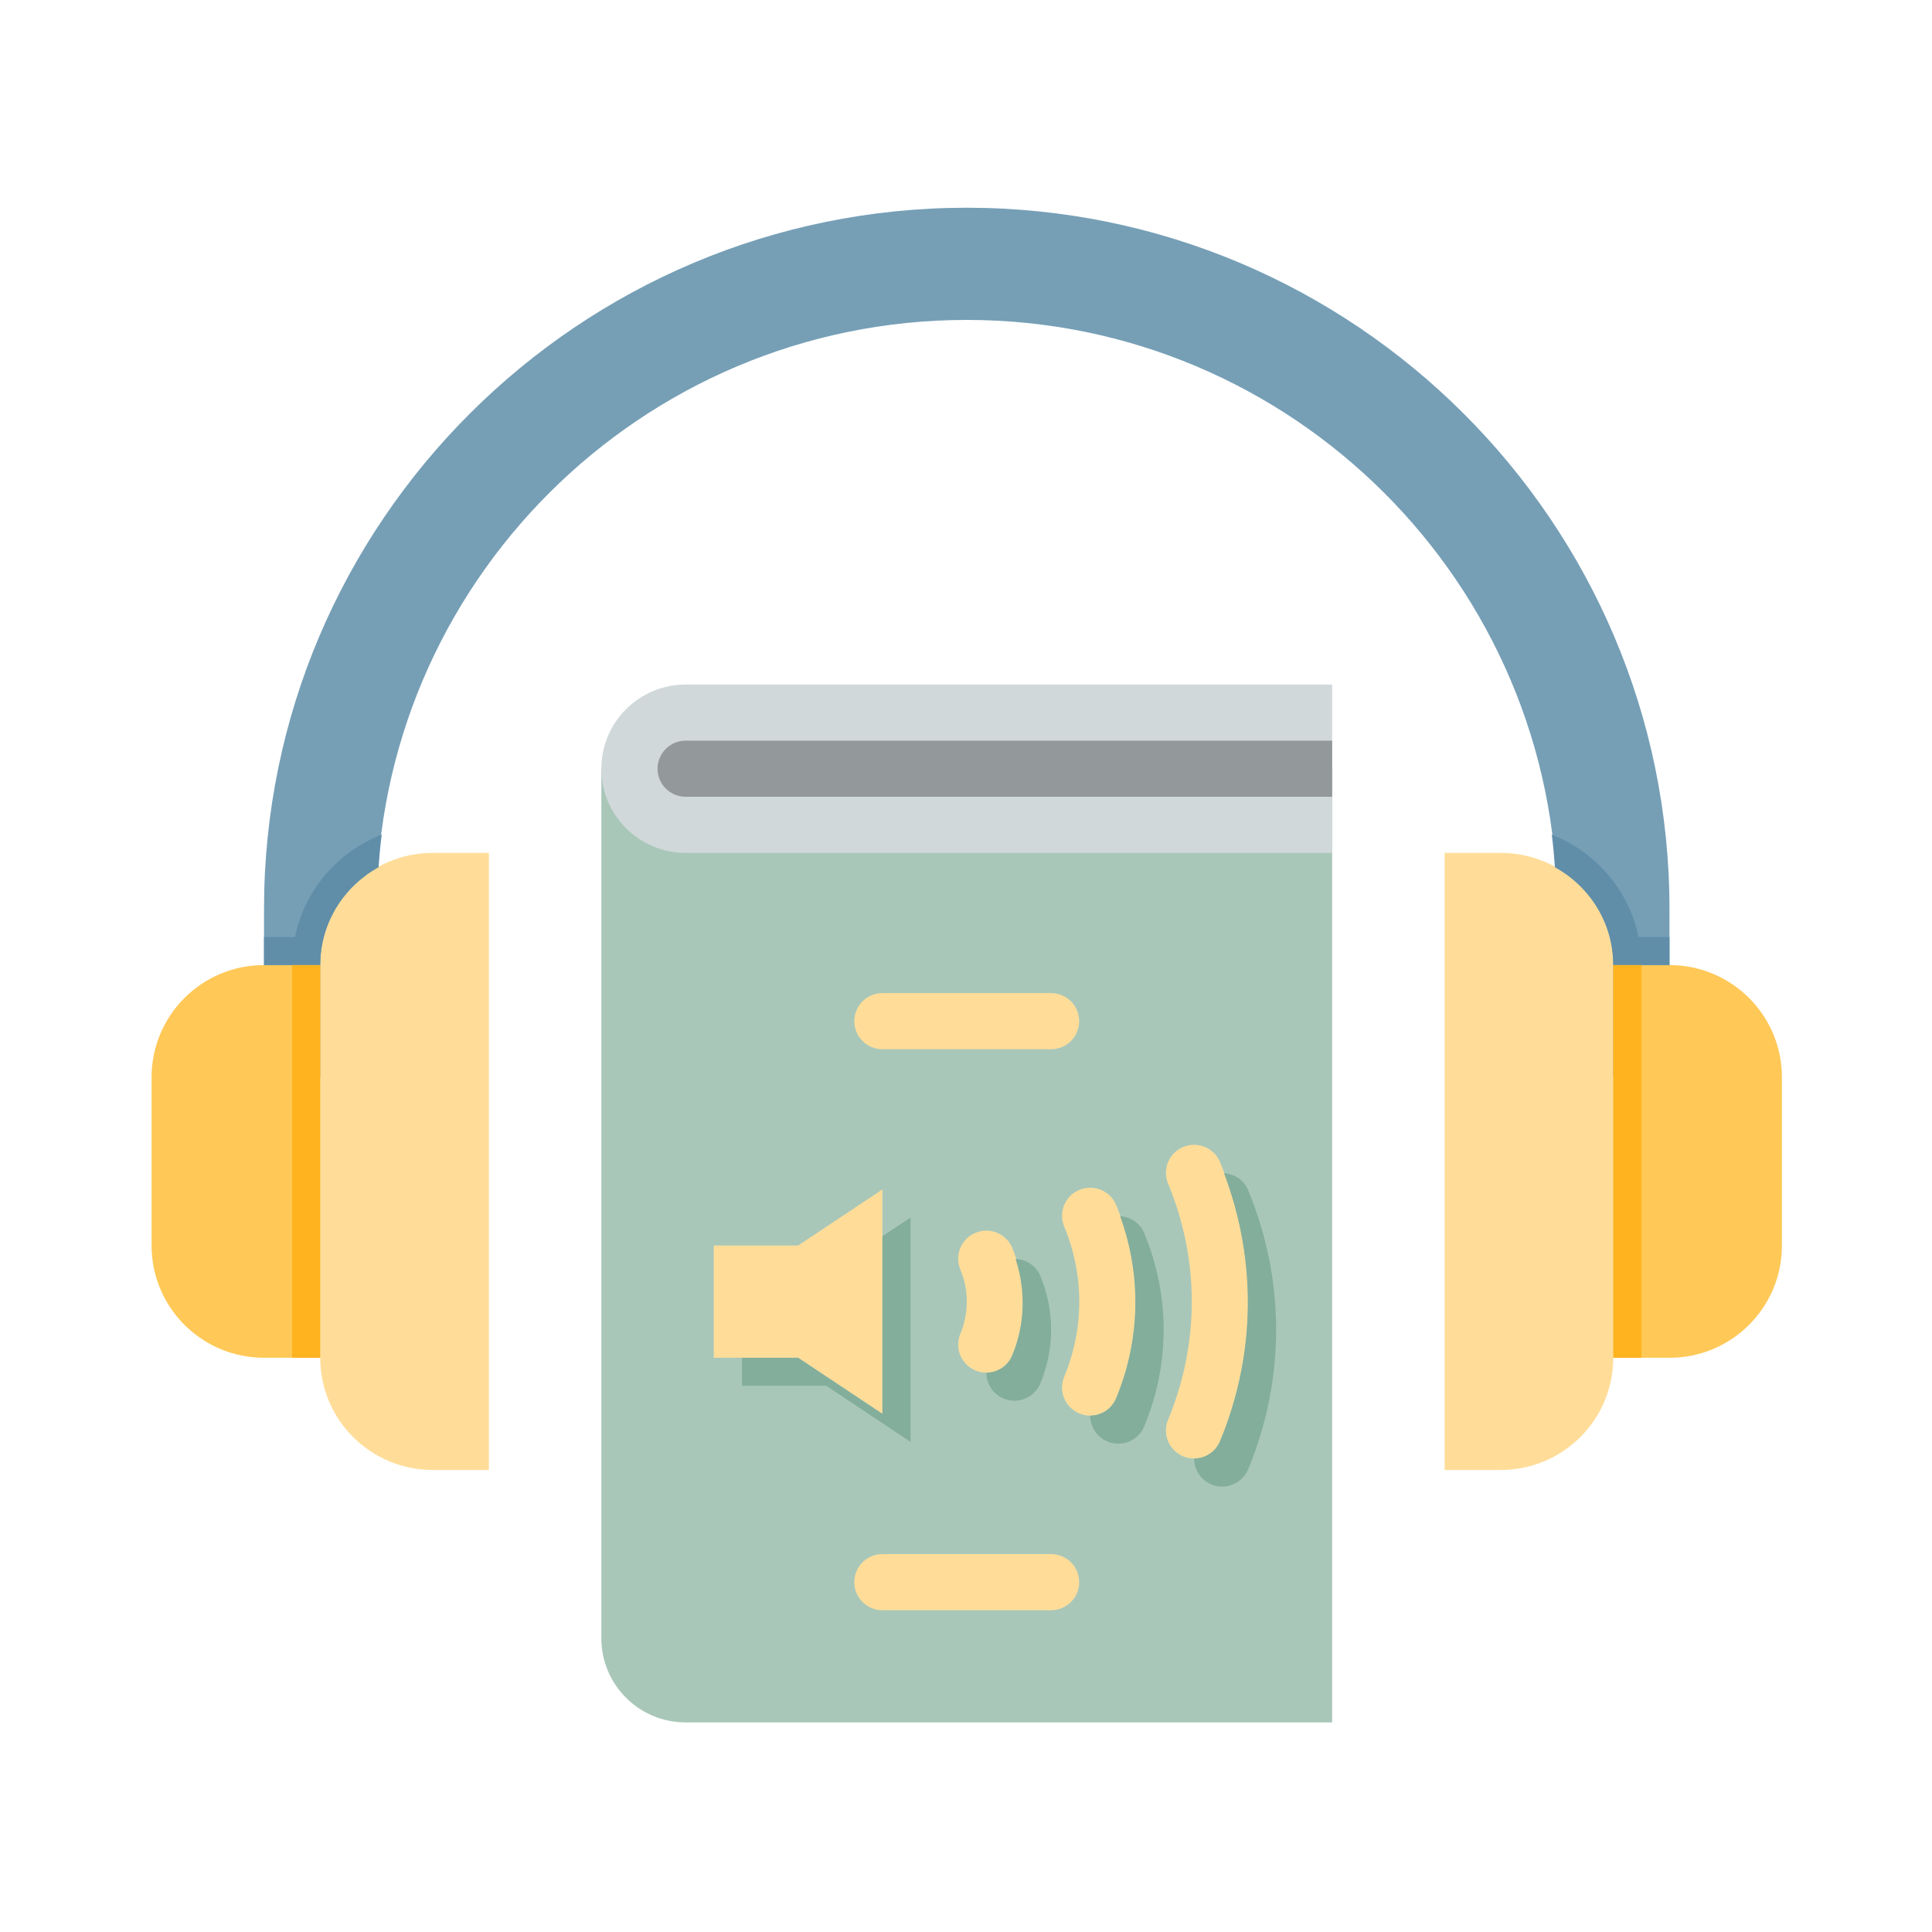 <svg xmlns="http://www.w3.org/2000/svg" xmlns:xlink="http://www.w3.org/1999/xlink" width="500" zoomAndPan="magnify" viewBox="0 0 375 375" height="500" preserveAspectRatio="xMidYMid meet" version="1.0"><defs><clipPath id="id1"><path d="M 116 149 L 259 149 L 259 334.32 L 116 334.32 Z M 116 149 " clip-rule="nonzero"/></clipPath><clipPath id="id2"><path d="M 51 40.32 L 325 40.32 L 325 210 L 51 210 Z M 51 40.32 " clip-rule="nonzero"/></clipPath><clipPath id="id3"><path d="M 313 187 L 345.895 187 L 345.895 264 L 313 264 Z M 313 187 " clip-rule="nonzero"/></clipPath><clipPath id="id4"><path d="M 29.395 187 L 63 187 L 63 264 L 29.395 264 Z M 29.395 187 " clip-rule="nonzero"/></clipPath></defs><g clip-path="url(#id1)"><path fill="#a9c7b9" d="M 258.574 334.32 L 133.086 334.32 C 124.043 334.32 116.719 327.008 116.719 317.984 L 116.719 149.207 L 258.574 149.207 Z M 258.574 334.32 " fill-opacity="1" fill-rule="nonzero"/></g><path fill="#d0d8da" d="M 258.574 165.543 L 133.086 165.543 C 124.043 165.543 116.719 158.23 116.719 149.207 C 116.719 140.188 124.043 132.875 133.086 132.875 L 258.574 132.875 Z M 258.574 165.543 " fill-opacity="1" fill-rule="nonzero"/><path fill="#93999a" d="M 258.574 154.652 L 133.086 154.652 C 130.074 154.652 127.629 152.215 127.629 149.207 C 127.629 146.203 130.074 143.762 133.086 143.762 L 258.574 143.762 Z M 258.574 154.652 " fill-opacity="1" fill-rule="nonzero"/><g clip-path="url(#id2)"><path fill="#769fb6" d="M 324.047 209.098 L 302.223 209.098 L 302.223 176.43 C 302.223 113.383 250.82 62.098 187.645 62.098 C 124.465 62.098 73.07 113.383 73.07 176.43 L 73.07 209.098 L 51.246 209.098 L 51.246 176.43 C 51.246 101.379 112.434 40.32 187.645 40.32 C 262.855 40.32 324.047 101.379 324.047 176.43 Z M 324.047 209.098 " fill-opacity="1" fill-rule="nonzero"/></g><path fill="#ffdd99" d="M 291.309 285.32 L 280.398 285.32 L 280.398 165.543 L 291.309 165.543 C 303.363 165.543 313.133 175.293 313.133 187.32 L 313.133 263.543 C 313.133 275.566 303.363 285.32 291.309 285.32 Z M 291.309 285.32 " fill-opacity="1" fill-rule="nonzero"/><g clip-path="url(#id3)"><path fill="#ffc857" d="M 324.047 263.543 L 313.133 263.543 L 313.133 187.32 L 324.047 187.32 C 336.098 187.32 345.871 197.07 345.871 209.098 L 345.871 241.762 C 345.871 253.789 336.098 263.543 324.047 263.543 Z M 324.047 263.543 " fill-opacity="1" fill-rule="nonzero"/></g><path fill="#ffdd99" d="M 83.98 285.32 L 94.895 285.32 L 94.895 165.543 L 83.98 165.543 C 71.93 165.543 62.156 175.293 62.156 187.32 L 62.156 263.543 C 62.156 275.566 71.93 285.32 83.98 285.32 Z M 83.98 285.32 " fill-opacity="1" fill-rule="nonzero"/><g clip-path="url(#id4)"><path fill="#ffc857" d="M 51.246 263.543 L 62.156 263.543 L 62.156 187.32 L 51.246 187.32 C 39.191 187.32 29.422 197.07 29.422 209.098 L 29.422 241.762 C 29.422 253.789 39.191 263.543 51.246 263.543 Z M 51.246 263.543 " fill-opacity="1" fill-rule="nonzero"/></g><path fill="#ffdd99" d="M 154.91 241.762 L 138.543 241.762 L 138.543 263.543 L 154.91 263.543 L 171.277 274.43 L 171.277 230.875 Z M 154.91 241.762 " fill-opacity="1" fill-rule="nonzero"/><path fill="#ffdd99" d="M 231.77 283.102 C 231.07 283.102 230.359 282.969 229.68 282.684 C 226.895 281.535 225.574 278.352 226.727 275.574 C 232.859 260.793 232.859 244.512 226.727 229.73 C 225.574 226.953 226.895 223.77 229.68 222.621 C 232.461 221.484 235.66 222.789 236.809 225.57 C 244.055 243.039 244.055 262.273 236.809 279.738 C 235.941 281.836 233.906 283.102 231.77 283.102 Z M 231.77 283.102 " fill-opacity="1" fill-rule="nonzero"/><path fill="#ffdd99" d="M 211.602 274.77 C 210.906 274.77 210.195 274.633 209.512 274.348 C 206.73 273.199 205.41 270.016 206.562 267.234 C 210.469 257.824 210.469 247.469 206.562 238.066 C 205.406 235.289 206.727 232.105 209.512 230.949 C 212.289 229.809 215.492 231.113 216.645 233.895 C 221.668 245.988 221.668 259.305 216.645 271.402 C 215.77 273.504 213.734 274.77 211.602 274.77 Z M 211.602 274.77 " fill-opacity="1" fill-rule="nonzero"/><path fill="#ffdd99" d="M 191.438 266.434 C 190.746 266.434 190.035 266.297 189.352 266.012 C 186.57 264.863 185.25 261.68 186.402 258.898 C 188.078 254.867 188.078 250.426 186.402 246.398 C 185.25 243.621 186.57 240.434 189.359 239.285 C 192.148 238.125 195.332 239.453 196.484 242.238 C 199.273 248.957 199.273 256.355 196.484 263.074 C 195.609 265.168 193.574 266.434 191.438 266.434 Z M 191.438 266.434 " fill-opacity="1" fill-rule="nonzero"/><path fill="#ffdd99" d="M 204.012 312.543 L 171.277 312.543 C 168.266 312.543 165.82 310.102 165.82 307.098 C 165.82 304.09 168.266 301.652 171.277 301.652 L 204.012 301.652 C 207.031 301.652 209.469 304.09 209.469 307.098 C 209.469 310.102 207.031 312.543 204.012 312.543 Z M 204.012 312.543 " fill-opacity="1" fill-rule="nonzero"/><path fill="#ffdd99" d="M 204.012 203.652 L 171.277 203.652 C 168.266 203.652 165.82 201.215 165.82 198.207 C 165.82 195.203 168.266 192.762 171.277 192.762 L 204.012 192.762 C 207.031 192.762 209.469 195.203 209.469 198.207 C 209.469 201.215 207.031 203.652 204.012 203.652 Z M 204.012 203.652 " fill-opacity="1" fill-rule="nonzero"/><path fill="#83ae9b" d="M 171.277 239.949 L 171.277 274.43 L 154.91 263.543 L 143.996 263.543 L 143.996 268.984 L 160.367 268.984 L 176.734 279.875 L 176.734 236.32 Z M 171.277 239.949 " fill-opacity="1" fill-rule="nonzero"/><path fill="#83ae9b" d="M 242.266 231.012 C 241.445 229.035 239.582 227.852 237.578 227.715 C 243.969 244.605 243.762 262.98 236.809 279.734 C 235.941 281.828 233.914 283.094 231.777 283.098 C 231.777 285.23 233.039 287.258 235.141 288.129 C 235.82 288.41 236.531 288.547 237.23 288.547 C 239.367 288.547 241.402 287.277 242.27 285.184 C 249.512 267.719 249.512 248.477 242.266 231.012 Z M 242.266 231.012 " fill-opacity="1" fill-rule="nonzero"/><path fill="#83ae9b" d="M 222.094 239.348 C 221.277 237.371 219.41 236.188 217.414 236.051 C 221.586 247.562 221.367 260.02 216.637 271.41 C 215.77 273.504 213.742 274.77 211.609 274.77 C 211.609 276.902 212.867 278.926 214.969 279.797 C 215.652 280.082 216.359 280.219 217.059 280.219 C 219.199 280.219 221.234 278.953 222.102 276.852 C 227.121 264.754 227.121 251.434 222.094 239.348 Z M 222.094 239.348 " fill-opacity="1" fill-rule="nonzero"/><path fill="#83ae9b" d="M 201.934 247.68 C 201.102 245.66 199.18 244.441 197.121 244.355 C 199.109 250.496 198.977 257.047 196.48 263.074 C 195.609 265.168 193.582 266.434 191.441 266.434 C 191.441 268.566 192.703 270.59 194.805 271.461 C 195.484 271.746 196.195 271.883 196.887 271.883 C 199.027 271.883 201.062 270.617 201.93 268.516 C 204.723 261.801 204.723 254.398 201.934 247.68 Z M 201.934 247.68 " fill-opacity="1" fill-rule="nonzero"/><path fill="#608ea9" d="M 62.156 187.32 C 62.156 179.113 66.762 172.055 73.477 168.34 C 73.633 166.211 73.816 164.094 74.086 161.996 C 65.574 165.324 59.113 172.762 57.254 181.875 L 51.246 181.875 L 51.246 187.32 Z M 62.156 187.32 " fill-opacity="1" fill-rule="nonzero"/><path fill="#608ea9" d="M 301.812 168.34 C 308.527 172.055 313.133 179.113 313.133 187.32 L 324.047 187.32 L 324.047 181.875 L 318.039 181.875 C 316.18 172.762 309.711 165.324 301.203 161.996 C 301.473 164.094 301.66 166.207 301.812 168.34 Z M 301.812 168.34 " fill-opacity="1" fill-rule="nonzero"/><path fill="#ffb41f" d="M 56.703 187.32 L 62.156 187.32 L 62.156 263.543 L 56.703 263.543 Z M 56.703 187.32 " fill-opacity="1" fill-rule="nonzero"/><path fill="#ffb41f" d="M 313.133 187.32 L 318.59 187.32 L 318.59 263.543 L 313.133 263.543 Z M 313.133 187.32 " fill-opacity="1" fill-rule="nonzero"/></svg>